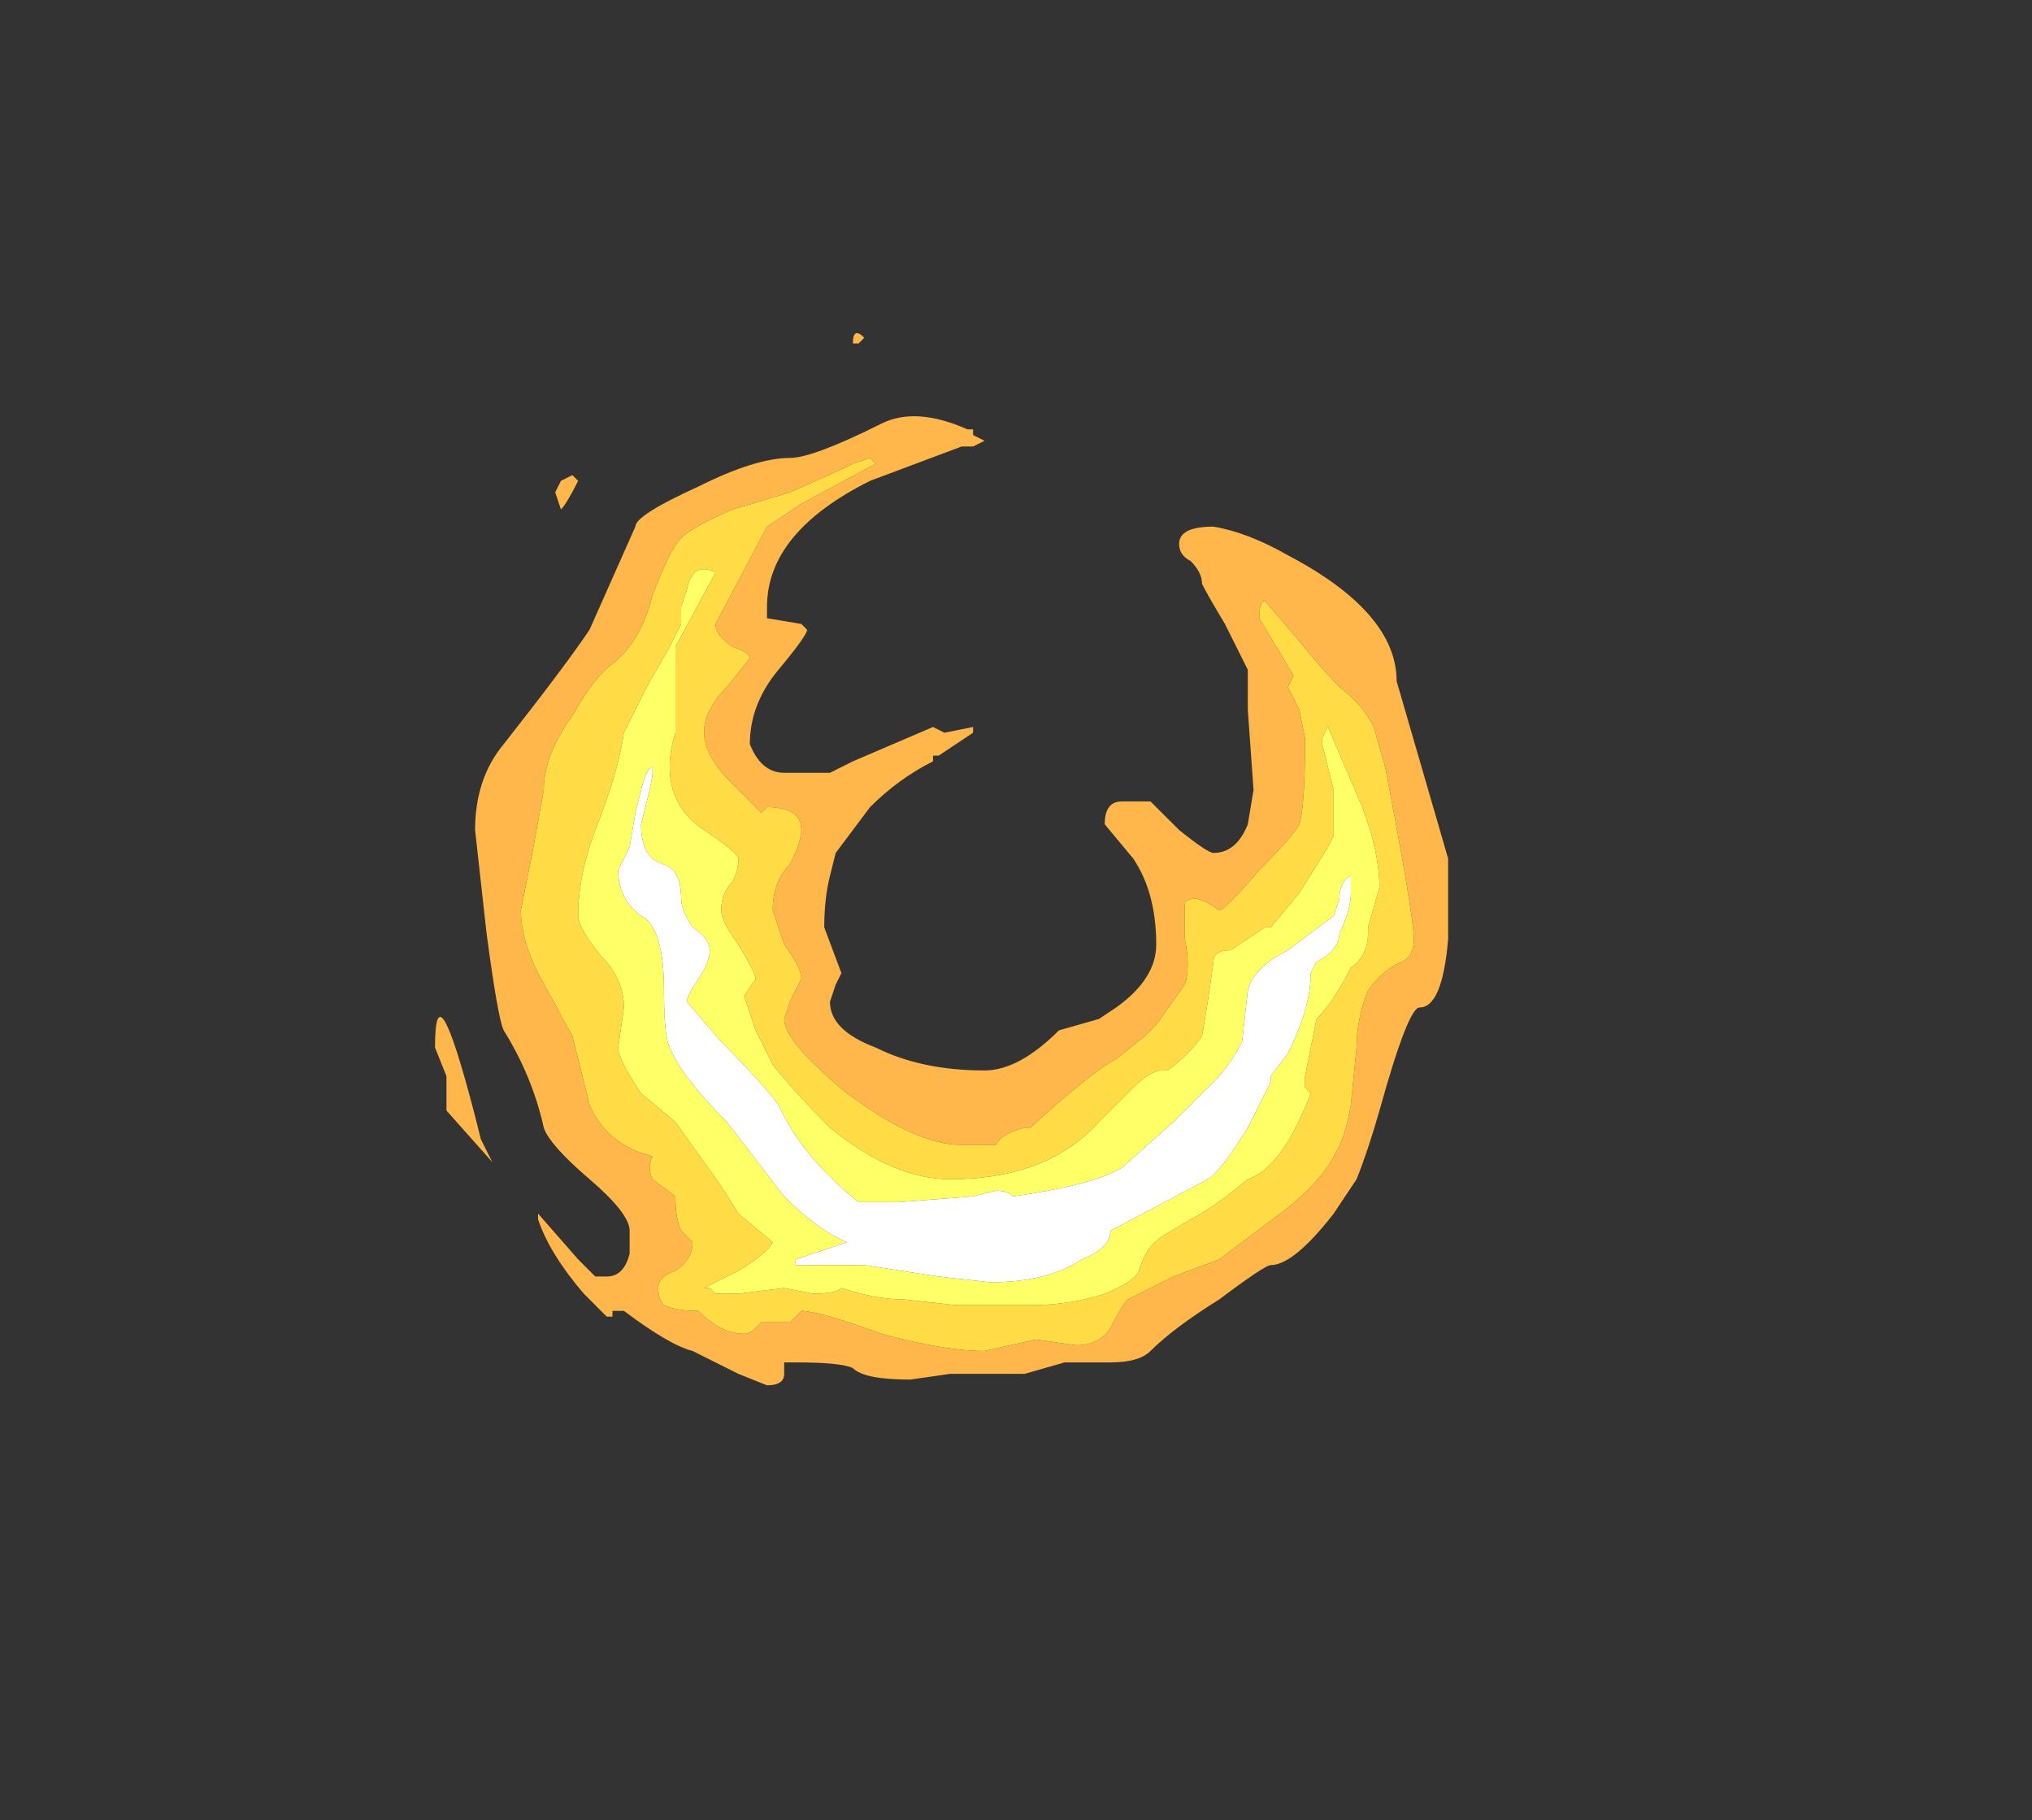 <?xml version="1.0" encoding="UTF-8" standalone="no"?>
<svg xmlns:ffdec="https://www.free-decompiler.com/flash" xmlns:xlink="http://www.w3.org/1999/xlink" ffdec:objectType="frame" height="111.3px" width="124.25px" xmlns="http://www.w3.org/2000/svg">
  <rect width="100%" height="100%" fill="#333333" stroke="none"/>
  <g transform="matrix(1.0, 0.0, 0.0, 1.0, 58.1, 54.95)">
    <use ffdec:characterId="3459" height="9.2" transform="matrix(7.0, 0.0, 0.0, 7.0, -31.5, -34.65)" width="8.85" xlink:href="#shape0"/>
  </g>
  <defs>
    <g id="shape0" transform="matrix(1.0, 0.0, 0.0, 1.0, 4.5, 4.95)">
      <path d="M0.15 -4.1 L0.2 -4.1 0.2 -4.05 0.3 -4.0 0.2 -3.95 0.1 -3.95 -0.7 -3.65 Q-1.6 -3.2 -1.6 -2.55 L-1.6 -2.45 -1.3 -2.4 -1.25 -2.35 Q-1.25 -2.3 -1.5 -2.0 -1.75 -1.7 -1.75 -1.35 -1.65 -1.1 -1.45 -1.1 L-1.05 -1.1 -0.85 -1.2 -0.15 -1.5 -0.05 -1.45 0.2 -1.5 0.2 -1.45 Q0.05 -1.35 -0.1 -1.25 L-0.15 -1.25 -0.15 -1.2 Q-0.45 -1.05 -0.7 -0.8 L-1.0 -0.4 -1.05 -0.2 Q-1.1 0.0 -1.1 0.25 L-0.95 0.65 -1.0 0.75 -1.05 0.9 Q-1.05 1.15 -0.65 1.3 -0.25 1.5 0.3 1.5 0.6 1.5 0.95 1.15 L1.3 1.05 1.45 0.95 Q1.8 0.7 1.8 0.4 1.8 -0.05 1.6 -0.35 L1.35 -0.65 Q1.35 -0.85 1.5 -0.85 L1.75 -0.85 2.0 -0.6 Q2.25 -0.4 2.3 -0.4 2.5 -0.4 2.6 -0.65 L2.65 -0.95 2.6 -1.65 2.6 -2.0 2.4 -2.4 Q2.25 -2.65 2.2 -2.75 2.2 -2.85 2.1 -2.95 2.0 -3.0 2.0 -3.1 2.0 -3.25 2.3 -3.25 2.6 -3.2 2.95 -3.0 3.9 -2.5 3.9 -1.9 L4.35 -0.35 4.35 0.35 Q4.3 0.95 4.1 0.95 4.0 0.95 3.75 1.85 3.65 2.2 3.55 2.45 L3.35 2.75 Q3.0 3.2 2.8 3.2 2.75 3.2 2.35 3.5 1.95 3.75 1.75 3.95 1.65 4.05 1.4 4.05 L1.0 4.05 0.65 4.15 0.0 4.15 -0.35 4.2 Q-0.75 4.2 -0.85 4.1 -0.95 4.05 -1.35 4.05 L-1.45 4.05 -1.45 4.15 Q-1.45 4.25 -1.6 4.25 L-1.85 4.15 Q-2.15 4.0 -2.25 3.95 -2.45 3.9 -2.85 3.6 L-2.95 3.6 -2.95 3.65 -3.0 3.65 -3.2 3.45 Q-3.5 3.1 -3.6 2.8 L-3.6 2.75 -3.25 3.15 -3.1 3.3 -3.0 3.3 Q-2.85 3.3 -2.8 3.1 L-2.8 2.9 Q-2.8 2.75 -3.15 2.45 -3.5 2.15 -3.55 2.0 -3.65 1.55 -3.9 1.15 -3.95 1.05 -4.05 0.3 L-4.15 -0.6 Q-4.15 -1.05 -3.9 -1.35 -3.35 -2.05 -3.15 -2.35 -2.95 -2.8 -2.75 -3.25 -2.75 -3.35 -2.2 -3.6 -1.7 -3.85 -1.4 -3.85 -1.2 -3.85 -0.6 -4.15 -0.3 -4.3 0.15 -4.1 M2.75 -2.6 Q2.7 -2.6 2.7 -2.45 L3.0 -1.95 2.95 -1.85 3.05 -1.65 3.1 -1.4 Q3.1 -0.8 3.05 -0.65 3.0 -0.55 2.7 -0.25 2.4 0.1 2.35 0.1 2.2 0.0 2.15 0.0 2.05 0.0 2.05 0.05 L2.05 0.35 Q2.1 0.6 2.05 0.75 L1.8 1.1 1.7 1.2 1.45 1.4 Q1.25 1.5 0.7 2.0 L0.65 2.0 Q0.45 2.05 0.4 2.15 L0.1 2.15 Q-0.3 2.15 -0.9 1.7 -1.45 1.25 -1.45 1.05 L-1.4 0.9 -1.3 0.7 Q-1.3 0.6 -1.45 0.4 L-1.55 0.1 Q-1.55 -0.15 -1.4 -0.3 -1.3 -0.5 -1.3 -0.6 -1.3 -0.8 -1.6 -0.8 L-1.65 -0.75 -1.9 -1.0 Q-2.15 -1.25 -2.15 -1.45 -2.15 -1.65 -1.95 -1.85 L-1.75 -2.1 Q-1.75 -2.15 -1.9 -2.2 -2.05 -2.3 -2.05 -2.4 L-1.6 -3.25 -1.3 -3.45 -0.65 -3.8 -0.7 -3.85 -0.85 -3.8 -0.95 -3.75 -1.4 -3.55 -1.9 -3.4 Q-2.25 -3.25 -2.35 -3.15 -2.45 -3.05 -2.6 -2.65 -2.7 -2.25 -2.95 -2.05 -3.1 -1.95 -3.3 -1.6 -3.55 -1.25 -3.55 -0.95 L-3.65 -0.4 -3.75 0.1 Q-3.75 0.35 -3.6 0.65 L-3.3 1.2 -3.15 1.8 Q-3.0 2.15 -2.6 2.25 -2.65 2.35 -2.6 2.45 L-2.4 2.6 Q-2.4 2.8 -2.35 2.9 L-2.25 3.0 Q-2.25 3.15 -2.4 3.25 -2.55 3.3 -2.55 3.4 -2.55 3.5 -2.5 3.55 -2.4 3.6 -2.2 3.6 -2.0 3.8 -1.8 3.8 -1.75 3.8 -1.7 3.75 L-1.65 3.7 -1.4 3.7 -1.3 3.6 Q-1.15 3.6 -0.6 3.8 -0.05 3.95 0.3 3.95 L0.75 3.85 1.1 3.9 Q1.3 3.9 1.4 3.75 1.5 3.55 1.55 3.5 L1.95 3.3 2.35 3.15 2.95 2.7 Q3.25 2.45 3.35 2.25 3.45 2.1 3.5 1.8 L3.55 1.3 Q3.55 1.05 3.65 0.8 3.8 0.6 3.95 0.55 4.05 0.5 4.05 0.35 4.05 0.15 3.8 -1.15 L3.7 -1.5 Q3.6 -1.7 3.4 -1.85 3.25 -2.0 3.05 -2.25 L2.75 -2.6 M-0.85 -4.85 Q-0.85 -5.0 -0.75 -4.9 L-0.8 -4.85 -0.85 -4.85 M-3.3 -3.7 L-3.25 -3.65 Q-3.35 -3.45 -3.4 -3.4 L-3.45 -3.55 -3.4 -3.65 -3.3 -3.7 M-4.5 1.3 Q-4.5 0.55 -4.15 1.9 L-4.1 2.1 -4.0 2.3 -4.4 1.85 -4.4 1.55 -4.5 1.3" fill="#ffb74c" fill-rule="evenodd" stroke="none"/>
      <path d="M2.75 -2.6 L3.05 -2.25 Q3.25 -2.0 3.4 -1.85 3.6 -1.7 3.7 -1.5 L3.8 -1.15 Q4.05 0.15 4.05 0.35 4.05 0.5 3.95 0.55 3.8 0.6 3.65 0.8 3.55 1.05 3.55 1.3 L3.5 1.8 Q3.45 2.1 3.35 2.25 3.25 2.45 2.95 2.7 L2.35 3.15 1.95 3.3 1.55 3.5 Q1.5 3.55 1.4 3.75 1.3 3.9 1.1 3.9 L0.75 3.85 0.3 3.95 Q-0.05 3.95 -0.6 3.8 -1.15 3.6 -1.3 3.6 L-1.4 3.7 -1.65 3.7 -1.7 3.75 Q-1.75 3.8 -1.8 3.8 -2.0 3.8 -2.2 3.6 -2.4 3.6 -2.5 3.55 -2.55 3.5 -2.55 3.4 -2.55 3.3 -2.4 3.25 -2.25 3.15 -2.25 3.0 L-2.35 2.9 Q-2.4 2.8 -2.4 2.6 L-2.6 2.45 Q-2.65 2.35 -2.6 2.25 -3.0 2.15 -3.15 1.8 L-3.3 1.2 -3.6 0.65 Q-3.75 0.35 -3.75 0.1 L-3.65 -0.4 -3.55 -0.95 Q-3.55 -1.25 -3.3 -1.6 -3.1 -1.95 -2.95 -2.05 -2.7 -2.25 -2.6 -2.65 -2.45 -3.05 -2.35 -3.15 -2.25 -3.25 -1.9 -3.4 L-1.4 -3.55 -0.95 -3.75 -0.85 -3.8 -0.7 -3.85 -0.65 -3.8 -1.3 -3.45 -1.6 -3.25 -2.05 -2.4 Q-2.05 -2.3 -1.9 -2.2 -1.75 -2.15 -1.75 -2.1 L-1.95 -1.85 Q-2.15 -1.65 -2.15 -1.45 -2.15 -1.25 -1.9 -1.0 L-1.65 -0.75 -1.6 -0.8 Q-1.3 -0.8 -1.3 -0.6 -1.3 -0.5 -1.4 -0.3 -1.55 -0.15 -1.55 0.1 L-1.45 0.4 Q-1.3 0.6 -1.3 0.7 L-1.4 0.9 -1.45 1.05 Q-1.45 1.25 -0.9 1.7 -0.3 2.15 0.1 2.15 L0.4 2.15 Q0.45 2.05 0.65 2.0 L0.7 2.0 Q1.25 1.5 1.45 1.4 L1.7 1.2 1.8 1.1 2.05 0.75 Q2.1 0.6 2.05 0.35 L2.05 0.05 Q2.05 0.0 2.15 0.0 2.2 0.0 2.35 0.1 2.4 0.1 2.7 -0.25 3.0 -0.55 3.05 -0.65 3.1 -0.8 3.1 -1.4 L3.05 -1.65 2.95 -1.85 3.0 -1.95 2.7 -2.45 Q2.7 -2.6 2.75 -2.6 M3.3 -1.15 L3.35 -0.95 3.35 -0.55 3.3 -0.45 3.05 -0.05 2.8 0.25 2.75 0.25 2.45 0.45 Q2.3 0.45 2.3 0.55 L2.25 0.9 2.2 1.2 Q2.1 1.35 1.9 1.5 L1.85 1.5 Q1.75 1.5 1.6 1.65 L1.3 1.95 Q0.85 2.45 0.0 2.45 -0.5 2.45 -1.05 2.0 -1.35 1.7 -1.55 1.45 L-1.7 1.15 -1.8 0.85 -1.7 0.7 Q-1.7 0.65 -1.85 0.4 -2.0 0.2 -2.0 0.1 -2.0 -0.05 -1.9 -0.15 -1.85 -0.25 -1.85 -0.35 -1.85 -0.4 -2.15 -0.6 -2.45 -0.8 -2.45 -1.15 -2.45 -1.3 -2.4 -1.45 L-2.4 -2.2 -2.05 -2.85 Q-2.25 -2.95 -2.3 -2.7 L-2.35 -2.55 -2.35 -2.4 -2.45 -2.2 -2.65 -1.85 Q-2.8 -1.55 -2.85 -1.45 -2.9 -1.1 -3.1 -0.6 -3.25 -0.2 -3.25 0.15 -3.25 0.25 -3.05 0.5 -2.85 0.7 -2.85 0.95 L-2.9 1.3 Q-2.9 1.4 -2.7 1.7 L-2.4 1.95 -2.15 2.3 Q-2.0 2.5 -1.85 2.75 L-1.55 3.0 Q-1.6 3.1 -1.85 3.25 L-2.15 3.4 -2.1 3.4 -2.05 3.45 -1.85 3.45 -1.45 3.4 -1.2 3.45 Q-1.0 3.45 -0.95 3.4 -0.65 3.5 -0.4 3.5 L0.05 3.55 0.7 3.55 Q1.05 3.55 1.35 3.45 1.6 3.35 1.65 3.25 1.7 3.05 1.85 2.95 L2.1 2.8 Q2.3 2.7 2.6 2.45 2.9 2.35 3.15 1.7 L3.1 1.65 3.1 1.55 3.2 1.05 Q3.35 0.9 3.5 0.6 3.65 0.5 3.65 0.3 L3.65 0.25 3.75 -0.1 Q3.75 -0.4 3.6 -0.8 L3.3 -1.5 3.25 -1.4 3.25 -1.35 3.3 -1.15" fill="#ffdc45" fill-rule="evenodd" stroke="none"/>
      <path d="M3.3 -1.15 L3.25 -1.35 3.25 -1.4 3.3 -1.5 3.6 -0.8 Q3.75 -0.4 3.75 -0.1 L3.65 0.25 3.65 0.3 Q3.65 0.5 3.5 0.6 3.35 0.9 3.2 1.05 L3.1 1.55 3.1 1.65 3.15 1.7 Q2.9 2.35 2.6 2.45 2.3 2.7 2.1 2.8 L1.85 2.95 Q1.7 3.05 1.65 3.25 1.6 3.35 1.35 3.45 1.05 3.55 0.7 3.55 L0.05 3.55 -0.4 3.5 Q-0.65 3.5 -0.95 3.4 -1.0 3.45 -1.2 3.45 L-1.45 3.4 -1.85 3.45 -2.05 3.45 -2.1 3.4 -2.15 3.4 -1.85 3.25 Q-1.6 3.1 -1.55 3.0 L-1.85 2.75 Q-2.0 2.5 -2.15 2.3 L-2.4 1.95 -2.7 1.7 Q-2.9 1.4 -2.9 1.3 L-2.85 0.95 Q-2.85 0.7 -3.05 0.5 -3.25 0.25 -3.25 0.15 -3.25 -0.2 -3.1 -0.6 -2.9 -1.1 -2.85 -1.45 -2.8 -1.55 -2.65 -1.85 L-2.45 -2.2 -2.35 -2.4 -2.35 -2.55 -2.3 -2.7 Q-2.25 -2.95 -2.05 -2.85 L-2.4 -2.2 -2.4 -1.45 Q-2.45 -1.3 -2.45 -1.15 -2.45 -0.8 -2.15 -0.6 -1.85 -0.4 -1.85 -0.35 -1.85 -0.25 -1.9 -0.15 -2.0 -0.05 -2.0 0.1 -2.0 0.2 -1.85 0.4 -1.7 0.65 -1.7 0.7 L-1.8 0.85 -1.7 1.15 -1.55 1.45 Q-1.35 1.7 -1.05 2.0 -0.5 2.45 0.0 2.45 0.85 2.45 1.3 1.95 L1.6 1.65 Q1.75 1.5 1.85 1.5 L1.9 1.5 Q2.1 1.35 2.2 1.2 L2.25 0.9 2.3 0.55 Q2.3 0.45 2.45 0.45 L2.75 0.25 2.8 0.25 3.05 -0.05 3.3 -0.45 3.35 -0.55 3.35 -0.95 3.3 -1.15 M3.5 -0.05 L3.5 -0.2 Q3.4 -0.15 3.4 0.0 L3.35 0.15 2.95 0.45 Q2.65 0.6 2.6 0.8 L2.55 1.25 Q2.45 1.45 2.3 1.6 L1.95 1.95 1.5 2.35 Q1.25 2.5 0.55 2.6 0.5 2.55 0.4 2.55 L0.2 2.6 -0.45 2.65 -0.8 2.65 Q-1.3 2.25 -1.5 1.8 -1.65 1.6 -2.0 1.25 L-2.3 0.9 Q-2.3 0.85 -2.2 0.7 -2.1 0.55 -2.1 0.45 -2.1 0.35 -2.25 0.25 -2.35 0.1 -2.35 0.0 -2.35 -0.25 -2.5 -0.3 -2.7 -0.35 -2.7 -0.65 L-2.65 -0.85 Q-2.6 -1.05 -2.6 -1.1 L-2.6 -1.15 Q-2.65 -1.15 -2.7 -0.95 L-2.75 -0.75 -2.8 -0.45 -2.9 -0.25 Q-2.9 0.0 -2.7 0.15 -2.5 0.25 -2.5 0.8 -2.5 1.2 -2.45 1.3 -2.35 1.55 -1.95 1.95 L-1.45 2.6 Q-1.15 2.9 -0.9 3.0 L-1.35 3.15 -1.35 3.2 -0.75 3.2 -0.1 3.3 0.35 3.35 Q0.85 3.35 1.15 3.15 1.4 3.05 1.4 2.9 L2.25 2.45 Q2.35 2.4 2.6 2.0 L2.8 1.6 2.8 1.55 2.95 1.35 Q3.15 0.95 3.15 0.65 L3.2 0.55 Q3.4 0.45 3.4 0.3 3.5 0.1 3.5 -0.05" fill="#ffff66" fill-rule="evenodd" stroke="none"/>
      <path d="M3.5 -0.05 Q3.5 0.1 3.4 0.3 3.4 0.45 3.2 0.55 L3.15 0.65 Q3.15 0.95 2.95 1.35 L2.8 1.55 2.8 1.6 2.6 2.0 Q2.35 2.4 2.25 2.45 L1.4 2.9 Q1.4 3.05 1.15 3.15 0.85 3.35 0.35 3.35 L-0.1 3.3 -0.75 3.2 -1.35 3.2 -1.35 3.15 -0.9 3.0 Q-1.15 2.9 -1.45 2.6 L-1.95 1.95 Q-2.35 1.55 -2.45 1.3 -2.5 1.2 -2.5 0.8 -2.5 0.25 -2.7 0.15 -2.9 0.0 -2.9 -0.25 L-2.8 -0.45 -2.75 -0.75 -2.7 -0.95 Q-2.65 -1.15 -2.6 -1.15 L-2.6 -1.1 Q-2.6 -1.05 -2.65 -0.85 L-2.7 -0.65 Q-2.7 -0.35 -2.5 -0.3 -2.35 -0.25 -2.35 0.0 -2.35 0.1 -2.25 0.25 -2.1 0.35 -2.1 0.45 -2.1 0.55 -2.2 0.7 -2.3 0.85 -2.3 0.9 L-2.0 1.25 Q-1.65 1.6 -1.5 1.8 -1.3 2.25 -0.8 2.65 L-0.45 2.65 0.2 2.6 0.4 2.55 Q0.5 2.55 0.55 2.6 1.25 2.5 1.5 2.35 L1.95 1.95 2.3 1.6 Q2.45 1.45 2.55 1.25 L2.6 0.8 Q2.65 0.6 2.95 0.45 L3.35 0.15 3.4 0.0 Q3.4 -0.15 3.5 -0.2 L3.5 -0.05" fill="#ffffff" fill-rule="evenodd" stroke="none"/>
    </g>
  </defs>
</svg>
